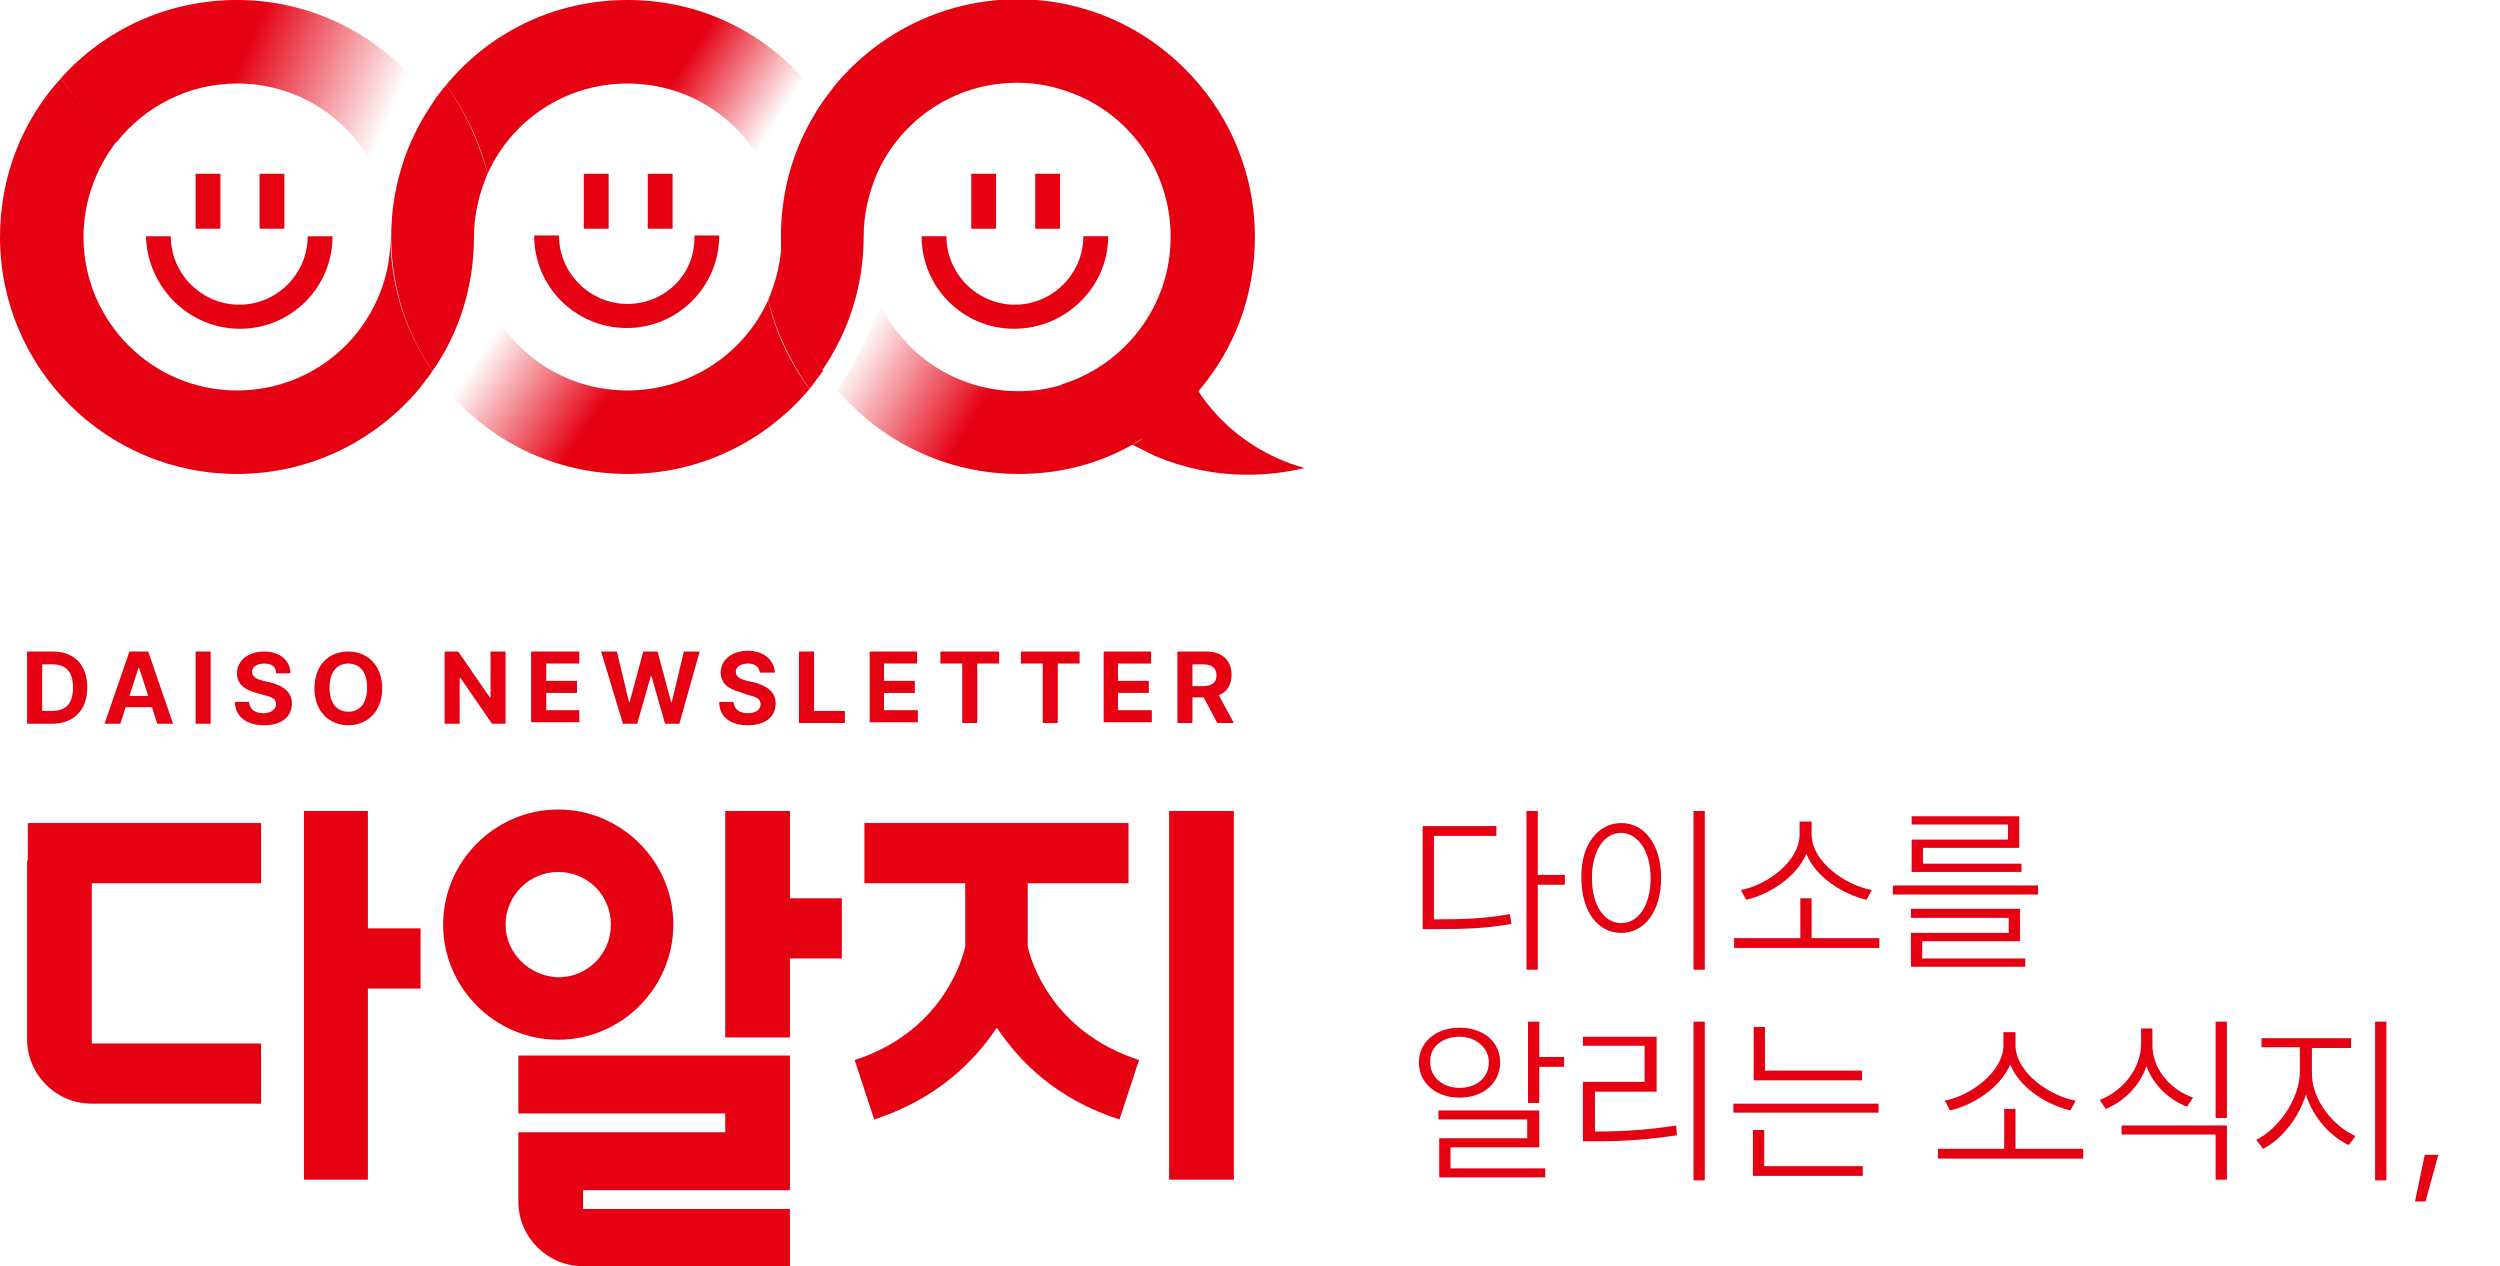 <?xml version="1.0" encoding="utf-8"?>
<!-- Generator: Adobe Illustrator 24.2.3, SVG Export Plug-In . SVG Version: 6.00 Build 0)  -->
<svg version="1.1" id="레이어_1" xmlns="http://www.w3.org/2000/svg" xmlns:xlink="http://www.w3.org/1999/xlink" x="0px"
	 y="0px" viewBox="0 0 332.3 168.3" style="enable-background:new 0 0 332.3 168.3;" xml:space="preserve">
<style type="text/css">
	.st0{fill:url(#SVGID_1_);}
	.st1{fill:url(#SVGID_2_);}
	.st2{fill:url(#SVGID_3_);}
	.st3{fill:url(#SVGID_4_);}
	.st4{fill:#E50012;}
	.st5{enable-background:new    ;}
</style>
<g>
	<g>
		
			<linearGradient id="SVGID_1_" gradientUnits="userSpaceOnUse" x1="25.799" y1="160.952" x2="59.383" y2="146.711" gradientTransform="matrix(1 0 0 -1 0 170)">
			<stop  offset="0.145" style="stop-color:#E50012"/>
			<stop  offset="0.727" style="stop-color:#E50012;stop-opacity:0"/>
		</linearGradient>
		<path class="st0" d="M15.5,18.9c3.7-4.7,9.5-7.8,16-7.8c8.3,0,15.4,4.9,18.6,12c1.1-4.3,3-8.3,5.5-11.8C49.9,4.4,41.2,0,31.5,0
			C22.2,0,13.8,4,8.1,10.4C10.2,13.5,12.7,16.3,15.5,18.9z"/>
		
			<linearGradient id="SVGID_2_" gradientUnits="userSpaceOnUse" x1="83.766" y1="121.373" x2="69.525" y2="131.151" gradientTransform="matrix(1 0 0 -1 0 170)">
			<stop  offset="0" style="stop-color:#E50012"/>
			<stop  offset="1" style="stop-color:#E50012;stop-opacity:0"/>
		</linearGradient>
		<path class="st1" d="M83.4,51.9c-8.3,0-15.4-4.9-18.6-12c-1.1,4.3-3,8.3-5.5,11.8C65,58.6,73.7,63,83.4,63s18.4-4.4,24.2-11.3
			c-2.6-3.5-4.5-7.5-5.5-11.8C98.9,47,91.7,51.9,83.4,51.9z"/>
		
			<linearGradient id="SVGID_3_" gradientUnits="userSpaceOnUse" x1="75.776" y1="160.364" x2="107.447" y2="139.959" gradientTransform="matrix(1 0 0 -1 0 170)">
			<stop  offset="0.32" style="stop-color:#E50012"/>
			<stop  offset="0.708" style="stop-color:#E50012;stop-opacity:0"/>
		</linearGradient>
		<path class="st2" d="M83.4,11.1c8.3,0,15.4,4.9,18.6,12c1.1-4.3,3-8.3,5.5-11.8C101.8,4.4,93.2,0,83.4,0S65,4.4,59.3,11.3
			c2.5,3.5,4.5,7.5,5.5,11.8C68,16,75.1,11.1,83.4,11.1z"/>
		
			<linearGradient id="SVGID_4_" gradientUnits="userSpaceOnUse" x1="130.129" y1="115.261" x2="114.187" y2="124.826" gradientTransform="matrix(1 0 0 -1 0 170)">
			<stop  offset="0" style="stop-color:#E50012"/>
			<stop  offset="1" style="stop-color:#E50012;stop-opacity:0"/>
		</linearGradient>
		<path class="st3" d="M141.3,51.1c-1.9,0.6-3.8,0.9-5.9,0.9c-8.3,0-15.4-4.9-18.6-12c-1.1,4.3-3,8.3-5.5,11.8
			C117,58.6,125.7,63,135.4,63c5.6,0,10.8-1.4,15.3-4C147,57,143.8,54.3,141.3,51.1z"/>
	</g>
	<g>
		<path class="st4" d="M3.6,96.2v-9.6H7c2.9,0,4.6,1.8,4.6,4.8c0,3-1.8,4.8-4.7,4.8H3.6z M6.9,94.5c1.8,0,2.8-0.9,2.8-3.1
			c0-2.1-0.9-3.1-2.8-3.1H5.6v6.2H6.9z"/>
		<path class="st4" d="M13.9,96.2l3.3-9.6h2.5l3.3,9.6h-2.1L20.2,94h-3.5L16,96.2H13.9z M19.7,92.5l-1.2-3.7h-0.1l-1.2,3.7H19.7z"/>
		<path class="st4" d="M28,96.2h-2v-9.6h2V96.2z"/>
		<path class="st4" d="M35.1,88.2c-1,0-1.6,0.5-1.6,1.1c0,0.7,0.7,1,1.5,1.2l0.9,0.2c1.6,0.4,2.9,1.2,2.9,2.8c0,1.8-1.4,2.9-3.7,2.9
			c-2.3,0-3.8-1.1-3.9-3.1h1.9c0.1,1,0.8,1.5,1.9,1.5c1,0,1.7-0.5,1.7-1.2c0-0.7-0.6-1-1.6-1.2l-1-0.3c-1.6-0.4-2.6-1.2-2.6-2.6
			c0-1.7,1.5-2.9,3.6-2.9c2.1,0,3.5,1.2,3.5,2.9h-1.9C36.7,88.6,36.1,88.2,35.1,88.2z"/>
		<path class="st4" d="M46.3,96.4c-2.5,0-4.5-1.8-4.5-4.9c0-3.1,1.9-4.9,4.5-4.9c2.5,0,4.5,1.8,4.5,4.9
			C50.8,94.6,48.8,96.4,46.3,96.4z M46.3,94.6c1.5,0,2.5-1.1,2.5-3.2c0-2.1-1-3.2-2.5-3.2c-1.5,0-2.5,1.1-2.5,3.2
			C43.8,93.5,44.8,94.6,46.3,94.6z"/>
		<path class="st4" d="M67.1,96.2h-1.7l-4.2-6.1h-0.1v6.1h-2v-9.6h1.8l4.2,6.1h0.1v-6.1h2V96.2z"/>
		<path class="st4" d="M70.6,86.6H77v1.6h-4.4v2.3h4.1v1.6h-4.1v2.3H77v1.6h-6.4V86.6z"/>
		<path class="st4" d="M79.9,86.6H82l1.6,6.7h0.1l1.8-6.7h1.9l1.8,6.7h0.1l1.6-6.7H93l-2.7,9.6h-1.9l-1.8-6.3h-0.1l-1.8,6.3h-1.9
			L79.9,86.6z"/>
		<path class="st4" d="M99.4,88.2c-1,0-1.6,0.5-1.6,1.1c0,0.7,0.7,1,1.5,1.2l0.9,0.2c1.6,0.4,2.9,1.2,2.9,2.8c0,1.8-1.4,2.9-3.7,2.9
			c-2.3,0-3.8-1.1-3.8-3.1h1.9c0.1,1,0.8,1.5,1.9,1.5c1.1,0,1.7-0.5,1.7-1.2c0-0.7-0.6-1-1.6-1.2L98.4,92c-1.6-0.4-2.6-1.2-2.6-2.6
			c0-1.7,1.5-2.9,3.6-2.9c2.1,0,3.5,1.2,3.6,2.9H101C100.9,88.6,100.3,88.2,99.4,88.2z"/>
		<path class="st4" d="M106.2,86.6h2v7.9h4.1v1.6h-6.1L106.2,86.6L106.2,86.6z"/>
		<path class="st4" d="M115.5,86.6h6.4v1.6h-4.4v2.3h4.1v1.6h-4.1v2.3h4.5v1.6h-6.4V86.6z"/>
		<path class="st4" d="M125,86.6h7.8v1.6h-2.9v7.9h-2v-7.9H125C125,88.3,125,86.6,125,86.6z"/>
		<path class="st4" d="M135.6,86.6h7.9v1.6h-2.9v7.9h-2v-7.9h-2.9V86.6z"/>
		<path class="st4" d="M146.6,86.6h6.4v1.6h-4.4v2.3h4.1v1.6h-4.1v2.3h4.5v1.6h-6.4V86.6z"/>
		<path class="st4" d="M156.5,86.6h3.8c2.2,0,3.4,1.2,3.4,3.1c0,1.3-0.6,2.3-1.7,2.7l2,3.7h-2.2l-1.8-3.4h-1.5v3.4h-2L156.5,86.6
			L156.5,86.6z M159.9,91.2c1.2,0,1.8-0.5,1.8-1.4c0-1-0.6-1.5-1.8-1.5h-1.4v2.9H159.9z"/>
	</g>
	<g>
		<path class="st4" d="M3.6,114.4v3v20.7c0,4.7,3.8,8.6,8.6,8.6h22.5v-8H12.2v-21.3h22.5v-8h-31V114.4z"/>
		<path class="st4" d="M68.9,148h27.5v2.5H68.9v2.5v5.1v1.6c0,4.7,3.8,8.6,8.6,8.6H105v-7.6H77.5v-2.5H105v-3.9v-3.8V148v-5.2v-2.5
			H68.9V148z"/>
		<polygon class="st4" points="48.9,107.8 40.4,107.8 40.4,156.8 48.9,156.8 48.9,131.4 55.9,131.4 55.9,123.4 48.9,123.4 		"/>
		<rect x="155.4" y="107.8" class="st4" width="8.6" height="49"/>
		<polygon class="st4" points="105,107.8 96.4,107.8 96.4,137.9 105,137.9 105,127.4 111.9,127.4 111.9,119.4 105,119.4 		"/>
		<path class="st4" d="M89.5,122.9c0-8.4-6.9-15.3-15.3-15.3c-8.4,0-15.3,6.9-15.3,15.3s6.9,15.3,15.3,15.3
			C82.6,138.2,89.5,131.3,89.5,122.9z M67.2,122.9c0-3.8,3.1-7,7-7s7,3.1,7,7s-3.1,7-7,7C70.4,129.8,67.2,126.7,67.2,122.9z"/>
		<path class="st4" d="M136.6,125.8v-8.4H150v-8h-35.1v8h13.4v8.4c-0.4,1.9-3.2,11.4-14.7,15.1l2.6,7.9c8.3-2.7,13.3-7.7,16.3-12.2
			c3,4.5,7.9,9.5,16.3,12.2l2.6-7.9C139.7,137.1,137,127.6,136.6,125.8z"/>
	</g>
	<g>
		<path class="st4" d="M51.9,31.5c0,3-0.6,5.8-1.8,8.4c0,0,0,0,0,0c-3.2,7.1-10.3,12-18.6,12c-11.3,0-20.4-9.2-20.4-20.4
			c0-4.8,1.7-9.2,4.4-12.7c-2.7-2.5-5.2-5.3-7.4-8.4C3,16,0,23.4,0,31.5C0,48.9,14.1,63,31.5,63c9.7,0,18.4-4.4,24.2-11.3
			c0,0,0,0,0,0c0.6-0.8,1.2-1.5,1.8-2.4C54,44.3,51.9,38.1,51.9,31.5z"/>
		<path class="st4" d="M57.5,13.7c3,4.4,5,9.7,5.4,15.4C62.5,23.4,60.5,18.1,57.5,13.7c-3.5,5.1-5.5,11.2-5.5,17.8s2,12.8,5.5,17.8
			C61,44.3,63,38.1,63,31.5c0-3,0.7-5.8,1.8-8.4c-1.1-4.3-3-8.3-5.5-11.8C58.6,12.1,58,12.9,57.5,13.7z"/>
		<path class="st4" d="M102.1,39.9c1.1,4.3,3,8.3,5.5,11.8c0.6-0.8,1.2-1.6,1.8-2.4c-3.5-5.1-5.5-11.2-5.5-17.8
			C103.9,34.5,103.2,37.3,102.1,39.9z"/>
		<path class="st4" d="M161,54.3c-1.2,1.4-2.5,2.6-4,3.8C158.5,56.9,159.8,55.7,161,54.3c-0.6-0.7-1.2-1.5-1.7-2.3c0,0,0,0,0,0
			c0,0,0,0,0,0c4.7-5.5,7.5-12.6,7.5-20.5c0-3.6-0.6-7-1.7-10.2c-2.5-7.4-7.8-13.6-14.5-17.4c0,0,0,0,0,0c-4.5-2.5-9.7-4-15.3-4
			c-9.7,0-18.4,4.4-24.2,11.3c-0.6,0.8-1.2,1.5-1.8,2.4l0,0c-3.5,5.1-5.5,11.2-5.5,17.8s2,12.8,5.5,17.8c3.5-5.1,5.5-11.2,5.5-17.8
			c0-3,0.7-5.8,1.8-8.4c-0.7-2.8-1.7-5.4-3.1-7.9c1.3,2.5,2.4,5.1,3.1,7.9c3.2-7.1,10.3-12,18.6-12c2,0,4,0.3,5.9,0.9c0,0,0,0,0,0
			c8.4,2.5,14.5,10.3,14.5,19.6c0,9.2-6.1,17-14.5,19.6c2.6,3.2,5.8,6,9.4,8c0.5-0.3,0.9-0.6,1.4-0.8c-0.5,0.3-0.9,0.6-1.4,0.8
			c1,0.5,2,1,3,1.5c3.8,1.6,7.9,2.5,12.3,2.5c2.6,0,5.2-0.3,7.6-0.9C168.6,60.9,164.2,58.1,161,54.3z"/>
		<path class="st4" d="M31.9,43.7c6.8,0,12.3-5.5,12.3-12.3h-3.3c0,5-4.1,9.1-9.1,9.1s-9.1-4.1-9.1-9.1h-3.3
			C19.6,38.2,25.1,43.7,31.9,43.7z"/>
		<rect x="26" y="23.1" class="st4" width="3.3" height="7.3"/>
		<rect x="34.5" y="23.1" class="st4" width="3.3" height="7.3"/>
		<path class="st4" d="M83.4,40.4c-5,0-9.1-4.1-9.1-9.1h-3.3c0,6.8,5.5,12.3,12.3,12.3s12.3-5.5,12.3-12.3h-3.3
			C92.5,36.4,88.4,40.4,83.4,40.4z"/>
		<rect x="77.6" y="23.1" class="st4" width="3.3" height="7.3"/>
		<rect x="86.1" y="23.1" class="st4" width="3.3" height="7.3"/>
		<path class="st4" d="M147.3,31.4h-3.3c0,5-4.1,9.1-9.1,9.1s-9.1-4.1-9.1-9.1h-3.3c0,6.8,5.5,12.3,12.3,12.3S147.3,38.2,147.3,31.4
			z"/>
		<rect x="129.1" y="23.1" class="st4" width="3.3" height="7.3"/>
		<rect x="137.6" y="23.1" class="st4" width="3.3" height="7.3"/>
	</g>
</g>
<g class="st5">
	<path class="st4" d="M189.1,109.8h9.8v1.3h-8.3v11.1h0.1c4,0,6.7-0.1,10-0.7l0.2,1.3c-3.3,0.6-6.1,0.7-10.2,0.7h-1.6V109.8z
		 M204.4,116.3h3.6v1.3h-3.6v11.3h-1.5v-21.1h1.5V116.3z"/>
	<path class="st4" d="M215.5,109.4c3.1,0,5.3,2.9,5.3,7.3c0,4.4-2.2,7.3-5.3,7.3c-3.1,0-5.3-2.8-5.3-7.3
		C210.1,112.3,212.4,109.4,215.5,109.4z M215.5,122.7c2.3,0,3.9-2.4,3.9-6c0-3.5-1.6-5.9-3.9-6c-2.3,0-3.9,2.4-3.9,6
		C211.6,120.3,213.2,122.7,215.5,122.7z M226.6,128.9h-1.5v-21.1h1.5V128.9z"/>
	<path class="st4" d="M249.8,126h-19.3v-1.3h8.8v-5.3h1.5v5.3h9V126z M239.2,110.9v-1.7h1.6v1.7c0,3.7,4.6,6.8,8,7.4l-0.7,1.3
		c-3-0.7-6.7-2.9-8-6.1c-1.4,3.2-5,5.4-8,6.1l-0.7-1.3C234.7,117.7,239.2,114.6,239.2,110.9z"/>
	<path class="st4" d="M270.9,118.9h-19.3v-1.2h19.3V118.9z M254,120.8h14.5v4.3h-13v2.3h13.7v1.1H254V124H267v-2h-13V120.8z
		 M254.1,108.5h14.3v4.2h-12.8v2.1h13.1v1.1h-14.6v-4.3h12.8v-2h-12.8V108.5z"/>
</g>
<g class="st5">
	<path class="st4" d="M194,136.6c3.2,0,5.4,1.9,5.4,4.6c0,2.8-2.3,4.7-5.4,4.7c-3.1,0-5.4-1.9-5.4-4.7
		C188.6,138.5,190.9,136.6,194,136.6z M194,144.6c2.3,0,3.9-1.4,3.9-3.4c0-1.9-1.7-3.4-3.9-3.4c-2.3,0-4,1.4-3.9,3.4
		C190.1,143.2,191.8,144.6,194,144.6z M191.3,147.6h13.3v4.9h-11.8v2.8h12.6v1.2h-14.1v-5.2h11.7v-2.5h-11.8V147.6z M204.6,140.5
		h3.3v1.3h-3.3v4.8h-1.5v-10.8h1.5V140.5z"/>
	<path class="st4" d="M210.5,137.8h9.7v7.3h-8.2v5.3h0.2c3.5,0,6.7-0.2,10.6-0.8l0.1,1.3c-4,0.6-7.2,0.8-10.8,0.8h-1.7v-7.9h8.2
		v-4.8h-8.2V137.8z M226.6,156.9h-1.5v-21.1h1.5V156.9z"/>
	<path class="st4" d="M230.4,146.7h19.3v1.2h-19.3V146.7z M233,150.2h1.5v4.8h13.1v1.3H233V150.2z M247.5,143.6h-14.4v-7.1h1.5v5.8
		h12.9V143.6z"/>
	<path class="st4" d="M276.9,154h-19.3v-1.3h8.8v-5.3h1.5v5.3h9V154z M266.3,138.9v-1.7h1.6v1.7c0,3.7,4.6,6.8,8,7.4l-0.7,1.3
		c-3-0.7-6.7-2.9-8-6.1c-1.4,3.2-5,5.4-8,6.1l-0.7-1.3C261.7,145.7,266.3,142.6,266.3,138.9z"/>
	<path class="st4" d="M291.5,145.9l-0.8,1.2c-2.4-0.9-4.5-2.9-5.4-5.4c-0.9,2.7-3,4.7-5.4,5.7l-0.8-1.2c3.1-1.2,5.5-4.2,5.5-7.5v-2
		h1.5v2C286,142,288.4,144.8,291.5,145.9z M282,149.6H296v7.2h-1.5v-6H282V149.6z M294.5,135.8h1.5v12.8h-1.5V135.8z"/>
	<path class="st4" d="M313.1,151l-0.9,1.2c-2.4-1.1-4.7-3.6-5.7-6.7c-1,3.2-3.3,6-5.7,7.2l-0.9-1.2c2.9-1.4,5.8-5.4,5.8-9.1v-3.2
		h-5.1V138h11.9v1.3h-5.2v3.2C307.2,146.1,310.1,149.7,313.1,151z M315.7,135.8h1.5v21.1h-1.5V135.8z"/>
	<path class="st4" d="M322.4,159.7H321l1.3-6.2h1.8L322.4,159.7z"/>
</g>
</svg>

